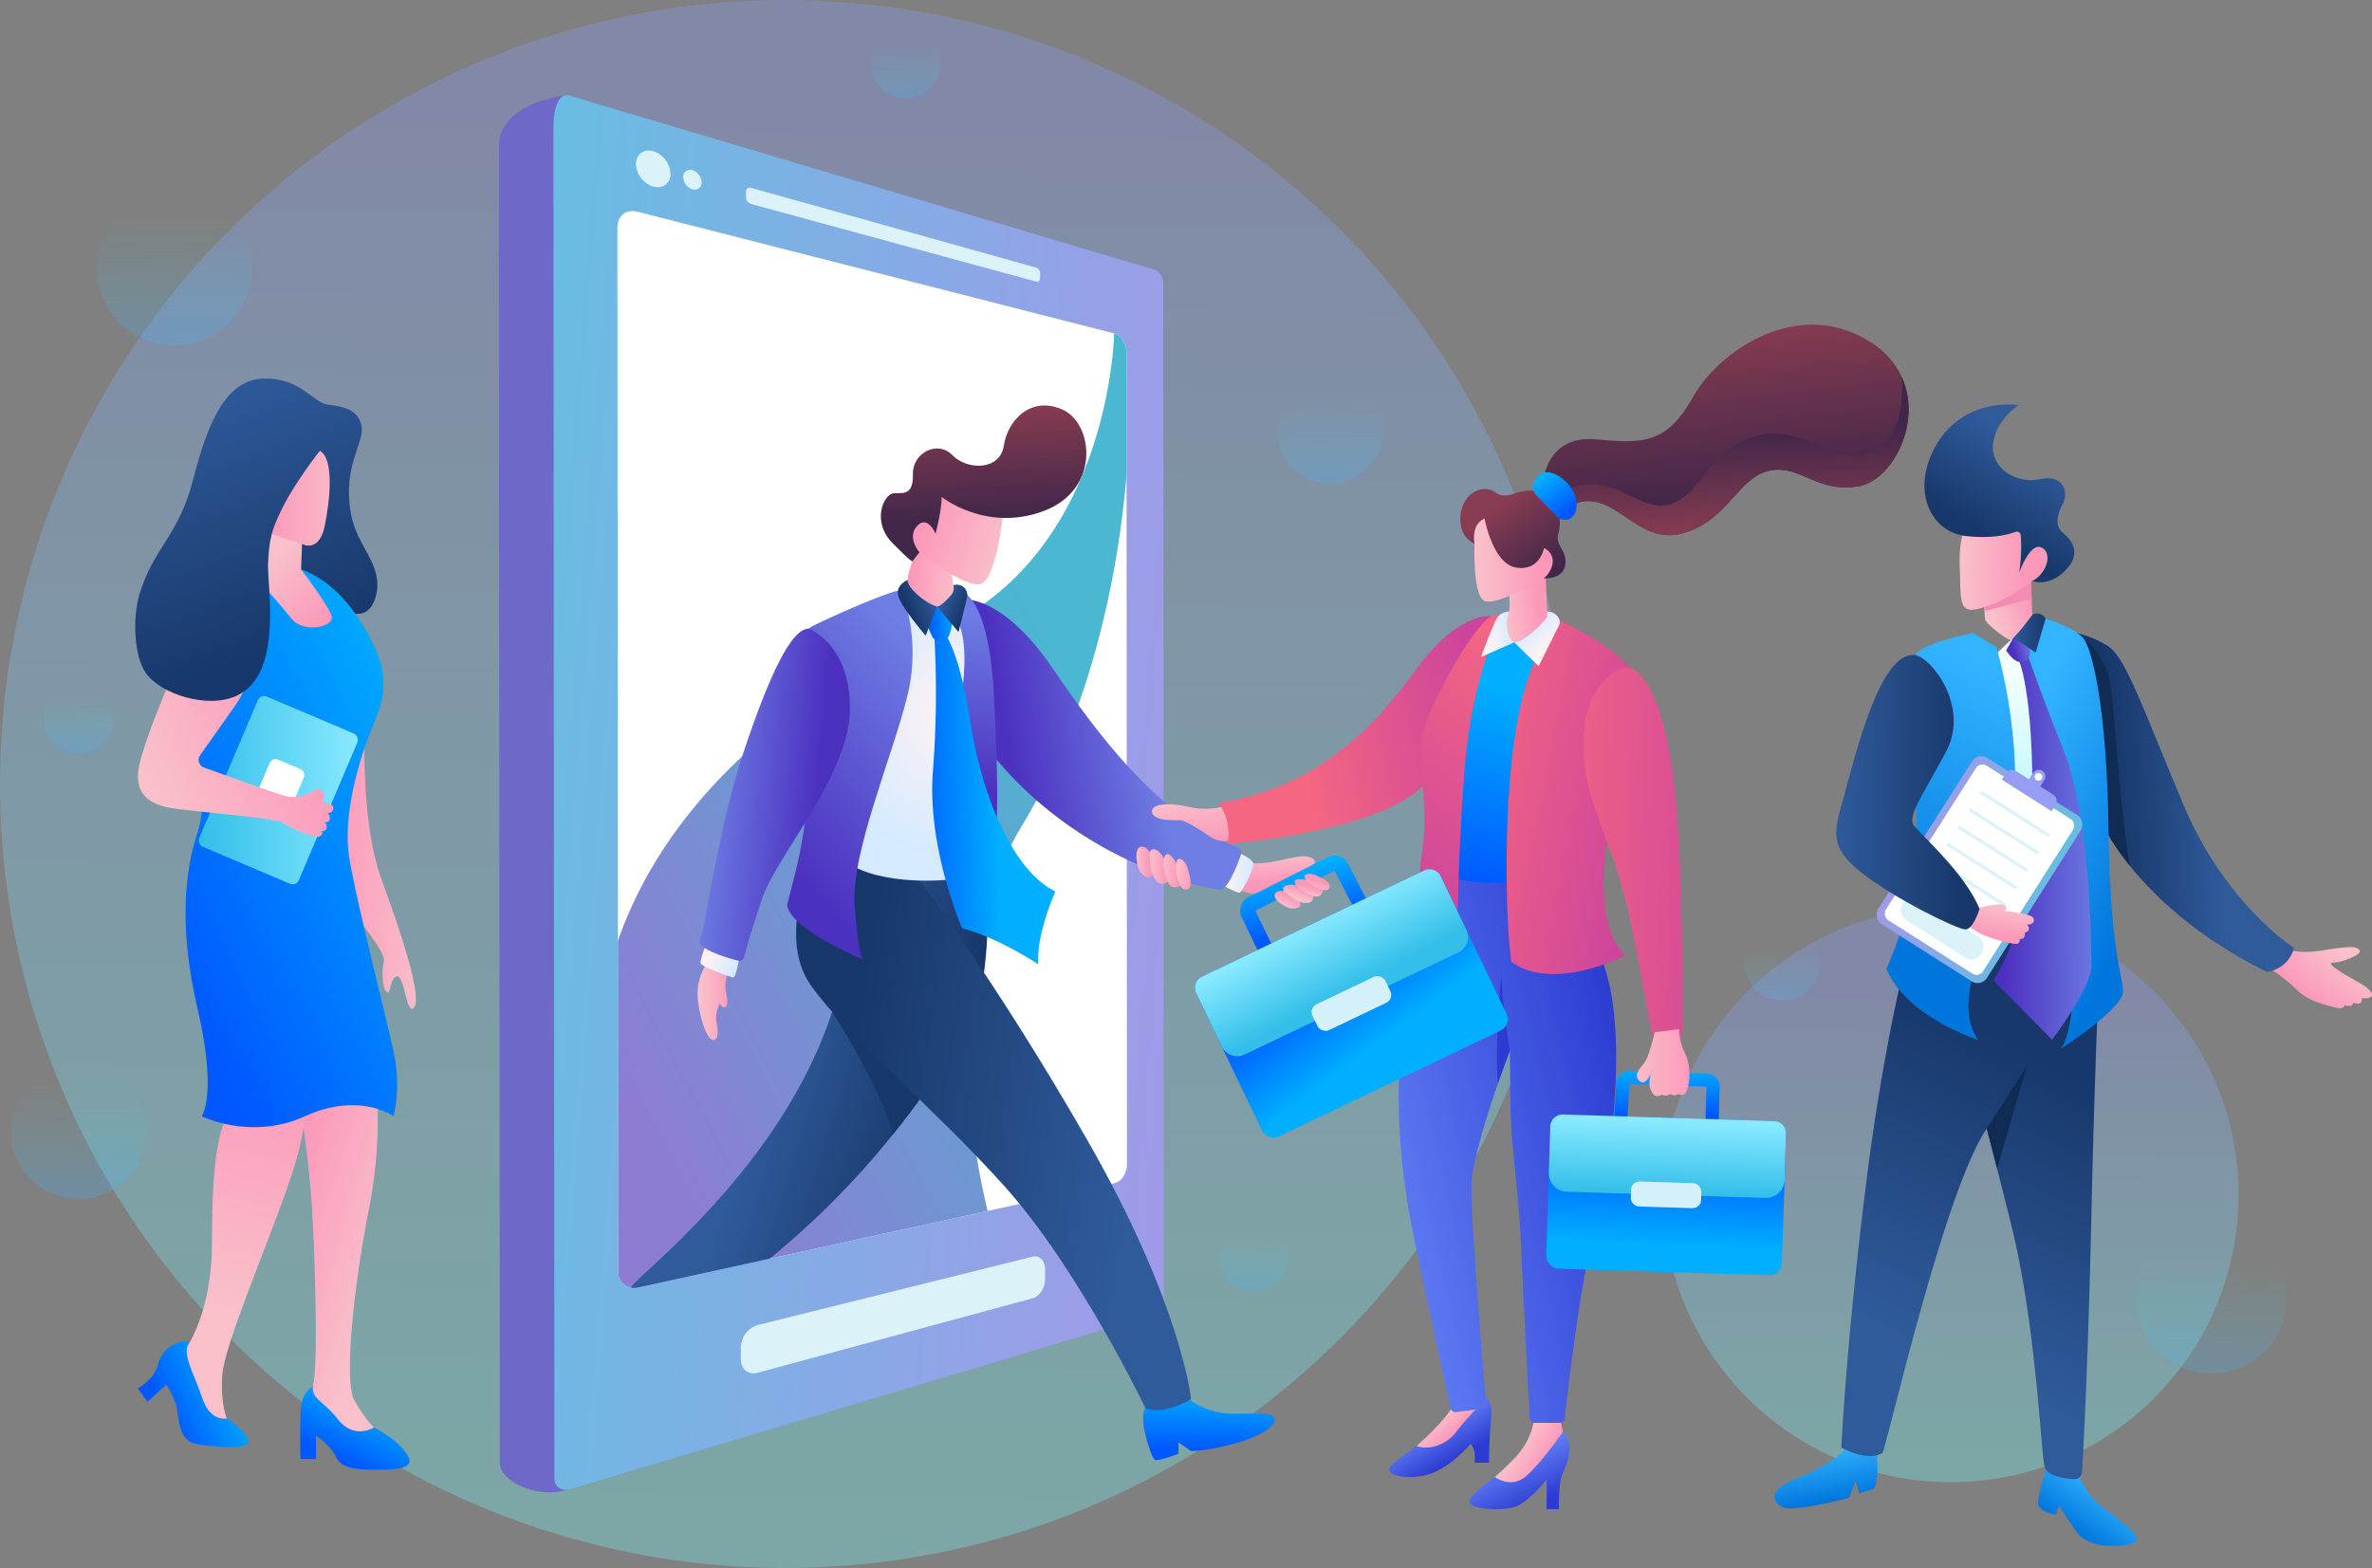<svg xmlns="http://www.w3.org/2000/svg" xmlns:xlink="http://www.w3.org/1999/xlink" width="853" height="564" viewBox="0 0 853 564">
  <rect x="0" y="0" width="853" height="564" fill="#808080" stroke="none"/>
  <defs>
    <linearGradient id="linear-gradient" x1="0.492" y1="0.958" x2="0.508" y2="0.061" gradientUnits="objectBoundingBox">
      <stop offset="0" stop-color="#78ffff"/>
      <stop offset="0.201" stop-color="#7af1ff"/>
      <stop offset="0.577" stop-color="#80ceff"/>
      <stop offset="1" stop-color="#889fff"/>
    </linearGradient>
    <linearGradient id="linear-gradient-2" x1="0.496" y1="0.945" x2="0.503" y2="0.144" xlink:href="#linear-gradient"/>
    <linearGradient id="linear-gradient-3" x1="-0.371" y1="0.406" x2="1.172" y2="0.684" gradientUnits="objectBoundingBox">
      <stop offset="0" stop-color="#5ac6e2"/>
      <stop offset="1" stop-color="#a795e8"/>
    </linearGradient>
    <linearGradient id="linear-gradient-4" x1="0.844" y1="0.296" x2="0.184" y2="0.951" gradientUnits="objectBoundingBox">
      <stop offset="0" stop-color="#4ab8d1"/>
      <stop offset="1" stop-color="#8c7dd3"/>
    </linearGradient>
    <linearGradient id="linear-gradient-5" x1="0.714" y1="0.252" x2="0.332" y2="0.739" gradientUnits="objectBoundingBox">
      <stop offset="0" stop-color="#33b4ff"/>
      <stop offset="1" stop-color="#0076dd"/>
    </linearGradient>
    <linearGradient id="linear-gradient-6" x1="0.367" y1="0.066" x2="0.614" y2="0.85" xlink:href="#linear-gradient-5"/>
    <linearGradient id="linear-gradient-7" x1="0.492" y1="0.804" x2="0.628" y2="0.221" gradientUnits="objectBoundingBox">
      <stop offset="0" stop-color="#2f5b9b"/>
      <stop offset="1" stop-color="#18386b"/>
    </linearGradient>
    <linearGradient id="linear-gradient-8" x1="0.804" y1="0.253" x2="0.275" y2="0.668" gradientUnits="objectBoundingBox">
      <stop offset="0" stop-color="#f9c0ca"/>
      <stop offset="1" stop-color="#fc99ba"/>
    </linearGradient>
    <linearGradient id="linear-gradient-9" x1="0.408" y1="0.118" x2="0.448" y2="0.463" gradientUnits="objectBoundingBox">
      <stop offset="0" stop-color="#f3feff"/>
      <stop offset="1" stop-color="#c5faff"/>
    </linearGradient>
    <linearGradient id="linear-gradient-10" x1="0.66" y1="0.483" x2="0.171" y2="0.52" xlink:href="#linear-gradient-7"/>
    <linearGradient id="linear-gradient-11" x1="0.594" y1="0.058" x2="0.462" y2="0.827" xlink:href="#linear-gradient-5"/>
    <linearGradient id="linear-gradient-12" x1="0.34" y1="0.091" x2="0.677" y2="0.879" xlink:href="#linear-gradient-5"/>
    <linearGradient id="linear-gradient-13" x1="1.089" y1="0.491" x2="0.091" y2="0.505" gradientUnits="objectBoundingBox">
      <stop offset="0" stop-color="#6e7ee4"/>
      <stop offset="1" stop-color="#4c30c0"/>
    </linearGradient>
    <linearGradient id="linear-gradient-14" x1="1.002" y1="0.377" x2="0.284" y2="0.548" xlink:href="#linear-gradient-13"/>
    <linearGradient id="linear-gradient-15" x1="0" y1="0.5" x2="1" y2="0.5" xlink:href="#linear-gradient-7"/>
    <linearGradient id="linear-gradient-17" x1="0.239" y1="0.699" x2="0.937" y2="0.38" xlink:href="#linear-gradient-8"/>
    <linearGradient id="linear-gradient-18" x1="1.325" y1="0.266" x2="-0.224" y2="0.705" xlink:href="#linear-gradient-3"/>
    <linearGradient id="linear-gradient-19" x1="2.475" y1="4.422" x2="2.554" y2="5.101" gradientUnits="objectBoundingBox">
      <stop offset="0" stop-color="#989df4"/>
      <stop offset="1" stop-color="#7d7ddb"/>
    </linearGradient>
    <linearGradient id="linear-gradient-20" x1="0.597" y1="0.045" x2="0.432" y2="0.773" xlink:href="#linear-gradient-8"/>
    <linearGradient id="linear-gradient-21" x1="0.016" y1="0.479" x2="0.873" y2="0.505" xlink:href="#linear-gradient-7"/>
    <linearGradient id="linear-gradient-22" x1="0.045" y1="0.493" x2="0.644" y2="0.504" xlink:href="#linear-gradient-8"/>
    <linearGradient id="linear-gradient-23" x1="0.69" y1="0.238" x2="0.45" y2="0.712" xlink:href="#linear-gradient-7"/>
    <linearGradient id="linear-gradient-24" x1="0.88" y1="0.394" x2="0.233" y2="0.705" gradientUnits="objectBoundingBox">
      <stop offset="0" stop-color="#00afff"/>
      <stop offset="1" stop-color="#0057ff"/>
    </linearGradient>
    <linearGradient id="linear-gradient-25" x1="0.706" y1="0.233" x2="0.291" y2="0.855" xlink:href="#linear-gradient-24"/>
    <linearGradient id="linear-gradient-26" x1="0.749" y1="0.674" x2="0.23" y2="-0.03" xlink:href="#linear-gradient-8"/>
    <linearGradient id="linear-gradient-27" x1="0.475" y1="0.661" x2="0.554" y2="-0.129" xlink:href="#linear-gradient-8"/>
    <linearGradient id="linear-gradient-28" x1="1.138" y1="0.596" x2="-0.144" y2="0.349" xlink:href="#linear-gradient-8"/>
    <linearGradient id="linear-gradient-29" x1="0.923" y1="0.04" x2="0.23" y2="0.98" xlink:href="#linear-gradient-24"/>
    <linearGradient id="linear-gradient-30" x1="1.039" y1="0.111" x2="-0.025" y2="0.879" gradientUnits="objectBoundingBox">
      <stop offset="0" stop-color="#88e9ff"/>
      <stop offset="1" stop-color="#34bfea"/>
    </linearGradient>
    <linearGradient id="linear-gradient-31" x1="0.241" y1="0.233" x2="0.728" y2="0.994" xlink:href="#linear-gradient-8"/>
    <linearGradient id="linear-gradient-32" x1="0.102" y1="0.804" x2="0.838" y2="0.402" xlink:href="#linear-gradient-8"/>
    <linearGradient id="linear-gradient-33" x1="1.12" y1="0.485" x2="-0.018" y2="0.529" xlink:href="#linear-gradient-8"/>
    <linearGradient id="linear-gradient-34" x1="0.333" y1="0.001" x2="0.562" y2="0.818" xlink:href="#linear-gradient-7"/>
    <linearGradient id="linear-gradient-35" x1="0.381" y1="0.472" x2="0.823" y2="0.632" xlink:href="#linear-gradient-7"/>
    <linearGradient id="linear-gradient-36" x1="0.532" y1="-0.102" x2="0.462" y2="0.829" xlink:href="#linear-gradient-24"/>
    <linearGradient id="linear-gradient-37" x1="0.846" y1="0.576" x2="0.103" y2="0.407" xlink:href="#linear-gradient-7"/>
    <linearGradient id="linear-gradient-38" x1="0.452" y1="-0.017" x2="0.517" y2="0.71" xlink:href="#linear-gradient-8"/>
    <linearGradient id="linear-gradient-39" y1="0.5" x2="1" y2="0.5" gradientUnits="objectBoundingBox">
      <stop offset="0" stop-color="#fff3f2"/>
      <stop offset="1" stop-color="#d5eaff"/>
    </linearGradient>
    <linearGradient id="linear-gradient-40" x1="0.678" y1="0.461" x2="0.15" y2="0.556" xlink:href="#linear-gradient-13"/>
    <radialGradient id="radial-gradient" cx="0.644" cy="0.428" r="0.467" gradientTransform="translate(-0.555) scale(2.109 1)" xlink:href="#linear-gradient-39"/>
    <linearGradient id="linear-gradient-41" x1="0.522" y1="0.07" x2="0.502" y2="0.686" xlink:href="#linear-gradient-13"/>
    <linearGradient id="linear-gradient-42" x1="0.623" y1="0.013" x2="0.295" y2="0.875" xlink:href="#linear-gradient-13"/>
    <linearGradient id="linear-gradient-43" x1="0.545" y1="0.492" x2="-0.157" y2="0.561" xlink:href="#linear-gradient-24"/>
    <linearGradient id="linear-gradient-44" x1="1.212" y1="0.424" x2="0.038" y2="0.545" xlink:href="#linear-gradient-24"/>
    <linearGradient id="linear-gradient-45" x1="0.277" y1="0.136" x2="0.867" y2="0.577" xlink:href="#linear-gradient-7"/>
    <linearGradient id="linear-gradient-46" x1="0.89" y1="0.242" x2="0.322" y2="0.586" xlink:href="#linear-gradient-7"/>
    <linearGradient id="linear-gradient-47" x1="1.08" y1="0.59" x2="0.114" y2="0.445" xlink:href="#linear-gradient-8"/>
    <linearGradient id="linear-gradient-48" x1="0.155" y1="0.496" x2="1.129" y2="0.513" xlink:href="#linear-gradient-8"/>
    <linearGradient id="linear-gradient-49" x1="0.126" y1="0.34" x2="0.926" y2="0.713" xlink:href="#linear-gradient-39"/>
    <linearGradient id="linear-gradient-50" x1="0.069" y1="0.419" x2="0.774" y2="0.561" xlink:href="#linear-gradient-13"/>
    <linearGradient id="linear-gradient-51" x1="1.019" y1="0.666" x2="0.168" y2="0.385" xlink:href="#linear-gradient-8"/>
    <linearGradient id="linear-gradient-52" x1="0.461" y1="-0.023" x2="0.516" y2="0.729" gradientUnits="objectBoundingBox">
      <stop offset="0" stop-color="#873c51"/>
      <stop offset="1" stop-color="#402649"/>
    </linearGradient>
    <linearGradient id="linear-gradient-53" x1="0.408" y1="0.398" x2="0.713" y2="0.765" gradientUnits="objectBoundingBox">
      <stop offset="0" stop-color="#6281f7"/>
      <stop offset="1" stop-color="#2c3bd1"/>
    </linearGradient>
    <linearGradient id="linear-gradient-54" x1="0.38" y1="0.32" x2="0.723" y2="0.851" xlink:href="#linear-gradient-53"/>
    <linearGradient id="linear-gradient-55" x1="0.357" y1="0.39" x2="0.716" y2="0.637" xlink:href="#linear-gradient-8"/>
    <linearGradient id="linear-gradient-56" x1="0.304" y1="0.335" x2="0.62" y2="0.571" xlink:href="#linear-gradient-8"/>
    <linearGradient id="linear-gradient-57" x1="-0.013" y1="0.787" x2="0.953" y2="0.196" xlink:href="#linear-gradient-53"/>
    <linearGradient id="linear-gradient-58" x1="0.37" y1="-0.095" x2="0.782" y2="1.041" xlink:href="#linear-gradient-8"/>
    <linearGradient id="linear-gradient-59" x1="0.289" y1="0.538" x2="0.97" y2="0.426" gradientUnits="objectBoundingBox">
      <stop offset="0" stop-color="#f46682"/>
      <stop offset="1" stop-color="#cc449c"/>
    </linearGradient>
    <linearGradient id="linear-gradient-60" x1="0.54" y1="0.184" x2="0.444" y2="1.004" xlink:href="#linear-gradient-24"/>
    <linearGradient id="linear-gradient-61" x1="-0.195" y1="0.153" x2="0.941" y2="0.8" xlink:href="#linear-gradient-59"/>
    <linearGradient id="linear-gradient-62" x1="0.592" y1="-0.001" x2="0.411" y2="0.936" xlink:href="#linear-gradient-59"/>
    <linearGradient id="linear-gradient-63" x1="0.169" y1="0.533" x2="0.934" y2="0.421" xlink:href="#linear-gradient-39"/>
    <linearGradient id="linear-gradient-64" x1="0.729" y1="0.663" x2="0.382" y2="0.196" xlink:href="#linear-gradient-39"/>
    <linearGradient id="linear-gradient-65" x1="-0.039" y1="0.632" x2="0.779" y2="0.462" xlink:href="#linear-gradient-8"/>
    <linearGradient id="linear-gradient-66" x1="-0.498" y1="0.328" x2="1.686" y2="0.663" xlink:href="#linear-gradient-59"/>
    <linearGradient id="linear-gradient-67" x1="0.5" y1="-0.054" x2="0.529" y2="0.857" xlink:href="#linear-gradient-24"/>
    <linearGradient id="linear-gradient-68" x1="0.489" y1="0.831" x2="0.51" y2="0.197" xlink:href="#linear-gradient-24"/>
    <linearGradient id="linear-gradient-69" x1="0.501" y1="0.051" x2="0.499" y2="0.972" xlink:href="#linear-gradient-30"/>
    <linearGradient id="linear-gradient-70" x1="0" y1="0.5" x2="1" y2="0.5" xlink:href="#linear-gradient-8"/>
    <linearGradient id="linear-gradient-71" x1="0.114" y1="0.5" x2="0.783" y2="0.5" xlink:href="#linear-gradient-8"/>
    <linearGradient id="linear-gradient-72" x1="0.347" y1="0.205" x2="0.941" y2="0.845" xlink:href="#linear-gradient-52"/>
    <linearGradient id="linear-gradient-73" x1="0.428" y1="0.131" x2="0.557" y2="0.856" xlink:href="#linear-gradient-52"/>
    <linearGradient id="linear-gradient-74" x1="0.552" y1="0.991" x2="0.49" y2="0.337" xlink:href="#linear-gradient-52"/>
    <linearGradient id="linear-gradient-75" x1="0.28" y1="0.12" x2="0.764" y2="0.839" xlink:href="#linear-gradient-24"/>
    <linearGradient id="linear-gradient-76" x1="0.019" y1="0.506" x2="0.782" y2="0.497" xlink:href="#linear-gradient-8"/>
    <linearGradient id="linear-gradient-77" x1="-0.006" y1="0.474" x2="0.846" y2="0.525" xlink:href="#linear-gradient-8"/>
    <linearGradient id="linear-gradient-78" x1="-0.03" y1="0.455" x2="0.822" y2="0.54" xlink:href="#linear-gradient-8"/>
    <linearGradient id="linear-gradient-79" x1="-0.007" y1="0.338" x2="1.019" y2="0.71" xlink:href="#linear-gradient-8"/>
    <linearGradient id="linear-gradient-80" x1="0.37" y1="0.164" x2="0.576" y2="0.737" xlink:href="#linear-gradient-24"/>
    <linearGradient id="linear-gradient-81" x1="0.578" y1="0.756" x2="0.426" y2="0.257" xlink:href="#linear-gradient-24"/>
    <linearGradient id="linear-gradient-82" x1="0.428" y1="-0.006" x2="0.547" y2="0.832" xlink:href="#linear-gradient-30"/>
    <linearGradient id="linear-gradient-83" x1="-0.185" y1="0.542" x2="0.136" y2="0.116" xlink:href="#linear-gradient-8"/>
    <linearGradient id="linear-gradient-84" x1="0.034" y1="0.477" x2="0.262" y2="0.103" xlink:href="#linear-gradient-8"/>
    <linearGradient id="linear-gradient-85" x1="0.044" y1="0.551" x2="0.209" y2="0.211" xlink:href="#linear-gradient-8"/>
    <linearGradient id="linear-gradient-86" x1="0.055" y1="0.59" x2="0.268" y2="0.225" xlink:href="#linear-gradient-8"/>
    <linearGradient id="linear-gradient-87" x1="0.502" y1="0.171" x2="0.491" y2="1.804" gradientUnits="objectBoundingBox">
      <stop offset="0" stop-color="#49e3f2" stop-opacity="0"/>
      <stop offset="0.093" stop-color="#49dcf2" stop-opacity="0.055"/>
      <stop offset="0.266" stop-color="#49caf3" stop-opacity="0.196"/>
      <stop offset="0.501" stop-color="#4badf5" stop-opacity="0.427"/>
      <stop offset="0.786" stop-color="#4c86f7" stop-opacity="0.745"/>
      <stop offset="1" stop-color="#4e67f9"/>
    </linearGradient>
    <linearGradient id="linear-gradient-88" x1="0.502" y1="0.235" x2="0.49" y2="1.868" xlink:href="#linear-gradient-87"/>
    <linearGradient id="linear-gradient-89" x1="0.502" y1="0.276" x2="0.49" y2="1.91" xlink:href="#linear-gradient-87"/>
    <linearGradient id="linear-gradient-90" x1="0.502" y1="0.148" x2="0.491" y2="1.782" xlink:href="#linear-gradient-87"/>
    <linearGradient id="linear-gradient-91" x1="0.502" y1="0.208" x2="0.49" y2="1.842" xlink:href="#linear-gradient-87"/>
    <linearGradient id="linear-gradient-92" x1="0.502" y1="0.153" x2="0.491" y2="1.786" xlink:href="#linear-gradient-87"/>
    <linearGradient id="linear-gradient-93" x1="0.502" y1="0.208" x2="0.49" y2="1.842" xlink:href="#linear-gradient-87"/>
    <linearGradient id="linear-gradient-94" x1="0.502" y1="0.197" x2="0.491" y2="1.83" xlink:href="#linear-gradient-87"/>
  </defs>
  <g id="Vector_Smart_Object3" data-name="Vector Smart Object3" transform="translate(-131.928 -109.666)">
    <g id="Layer_3" data-name="Layer 3">
      <ellipse id="Ellipse_1" data-name="Ellipse 1" cx="282.308" cy="282" rx="282.308" ry="282" transform="translate(131.928 109.666)" opacity="0.3" fill="url(#linear-gradient)"/>
      <ellipse id="Ellipse_2" data-name="Ellipse 2" cx="103.474" cy="103.362" rx="103.474" ry="103.362" transform="translate(729.985 436.079)" opacity="0.3" fill="url(#linear-gradient-2)"/>
      <g id="Group_1" data-name="Group 1">
        <path id="Path_1" data-name="Path 1" d="M311.313,162.274l.345,473.3c-.345,7.032,13.727,13.336,24.146,9.936L525.748,247.818,336.812,146.111l-1.321-2.208S311.3,146.44,311.313,162.274Z" fill="#6e69c9"/>
        <path id="Path_2" data-name="Path 2" d="M547.337,582.386l-210.418,62.9c-3.092.924-5.617-.809-5.619-3.877l-.355-485.551c0-8.86,2.522-12.75,5.616-11.829l210.575,62.664c1.727.514,3.121,2.772,3.122,5.047l.2,365.6C550.454,579.611,549.063,581.87,547.337,582.386Z" fill="url(#linear-gradient-3)"/>
        <path id="Path_3" data-name="Path 3" d="M537.191,528.53c0,3.17-1.981,6.171-4.444,6.713l-9.254,2.027-36.383,7.967-21.185,4.637-16.457,3.6L377.4,569.26l-15.931,3.487a5.709,5.709,0,0,1-7.244-5.791L354.139,448.1l-.179-256.749c0-4.076,3.254-6.549,7.239-5.531l171.379,43.761c2.465.629,4.451,3.7,4.452,6.874l.025,44.065Z" fill="#fff"/>
        <path id="Path_4" data-name="Path 4" d="M503.206,576.678,404.4,603.442c-3.34.9-6.071-1.279-6.073-4.884l0-4.247a8.6,8.6,0,0,1,6.065-8.037L503.2,561.7c2.52-.627,4.551,1.381,4.552,4.48l0,3.65C507.754,572.934,505.726,576,503.206,576.678Z" fill="#dcf2f9"/>
        <path id="Path_5" data-name="Path 5" d="M504.624,210.983,401.97,183.021a2.594,2.594,0,0,1-1.78-2.392v-2a1.348,1.348,0,0,1,1.777-1.41l102.654,28.73a2.133,2.133,0,0,1,1.334,2.021V209.7C505.956,210.608,505.36,211.184,504.624,210.983Z" fill="#dcf2f9"/>
        <path id="Path_6" data-name="Path 6" d="M384.233,175.223a2.473,2.473,0,0,1-3.281,2.537,4.761,4.761,0,0,1-3.313-4.357,2.474,2.474,0,0,1,3.308-2.529A4.767,4.767,0,0,1,384.233,175.223Z" fill="#dcf2f9"/>
        <path id="Path_7" data-name="Path 7" d="M373.039,172.132c0,3.492-2.742,5.586-6.156,4.67a8.885,8.885,0,0,1-6.26-8.1c0-3.546,2.808-5.621,6.251-4.644A8.9,8.9,0,0,1,373.039,172.132Z" fill="#dcf2f9"/>
        <path id="Path_8" data-name="Path 8" d="M499.351,406.808c-29.633,49.315-18.256,113.869-12.242,138.429l-21.185,4.637-16.457,3.6L377.4,569.26l-15.931,3.487a5.709,5.709,0,0,1-7.244-5.791L354.139,448.1c17.453-50.14,62.3-88.583,114.609-111.542,62.632-27.489,63.831-106.977,63.831-106.977,2.465.629,4.451,3.7,4.452,6.874l.025,44.065C534.455,311.257,526.1,362.292,499.351,406.808Z" fill="url(#linear-gradient-4)"/>
      </g>
    </g>
    <g id="Layer_2" data-name="Layer 2">
      <g id="Group_11" data-name="Group 11">
        <path id="Path_9" data-name="Path 9" d="M878.776,639.22s3.578,8.5,8.884,12.326,12.956,9.737,12.833,11.956-16.411,4.684-21.717-2.712-6.417-9.737-6.417-9.737l-1.111,3.451s-6.293-.986-6.416-4.068,2.961-12.079,3.332-14.3C872.483,638.481,878.776,639.22,878.776,639.22Z" fill="url(#linear-gradient-5)"/>
        <path id="Path_10" data-name="Path 10" d="M806.838,631.948s1.049,9.8-1.049,13.25l-5.306,1.6-1.3-4.5s-2.1,5.855-2.468,6.1-17.543,4.581-22.581,3.759c-3.779-.616-7.645-5.963,2.06-9.9,16.943-6.867,19.411-11.427,20.151-12.66C800.175,630.346,806.838,631.948,806.838,631.948Z" fill="url(#linear-gradient-6)"/>
        <path id="Path_11" data-name="Path 11" d="M887.659,443.611s-2.034,32.168-3.608,101.687c-1.3,57.386-2.913,85.794-3.436,93.962a2.641,2.641,0,0,1-2.807,2.465c-3.533-.233-9.48-1.085-10.508-4.17-1.481-4.437-2.963-50.474-12.123-87.36-2.01-8.091-3.686-14.752-5.079-20.222-1.576-6.2-2.788-10.871-3.708-14.357C831.863,536.792,812.884,619.436,809,632.2c-5.368,3.512-14.9-1.844-14.9-1.844s1.665-36.89,8.884-94.853,17.77-94.571,17.77-94.571l15.085,4.53c5.856-3.257,18.99-1,23.989.028l11.717-5.667Z" fill="url(#linear-gradient-7)"/>
        <path id="Path_12" data-name="Path 12" d="M954.293,451s3.424,2.034,13.234.462,12.031-1.438,12.956.067-6.386,4.37-9.347,4.37,1.388,2.866,8.792,7.026,5.46,6.286,1.388,5.731c0,0,.463,3.051-3.147,1.664,0,0,0,1.988-3.146.878,0,0,.231,1.883-3.7.761s-9.316-2.163-13.45-6.292a65.013,65.013,0,0,0-9.563-7.58Z" fill="url(#linear-gradient-8)"/>
        <path id="Path_13" data-name="Path 13" d="M846.57,347.751l9.372-8.679,13.324,5.314s20.274,65.154,18.394,99.224c0,0-23.331,10.686-51.824,1.848l3.886-85.788Z" fill="url(#linear-gradient-9)"/>
        <path id="Path_14" data-name="Path 14" d="M956.885,450.634a11.53,11.53,0,0,1-9.81,8.6c-25.111-12.465-40.452-27.239-49.236-38.162-7.437-9.245-10.179-15.733-10.179-15.733l-2.077-10.9L879.054,337.4a38.5,38.5,0,0,1,11.013,4.707c6.292,4.252,12.03,21.169,27.023,56.946S956.885,450.634,956.885,450.634Z" fill="url(#linear-gradient-10)"/>
        <path id="Path_15" data-name="Path 15" d="M897.839,421.07c-7.437-9.245-10.179-15.733-10.179-15.733l-2.077-10.9L879.054,337.4s9.9,6.555,11.753,18.2C892.453,365.955,894.535,404.35,897.839,421.07Z" fill="#102c54"/>
        <path id="Path_16" data-name="Path 16" d="M849.9,342.475s12.463,41.23,3.455,76.729-19,50.563-10.118,64.478c0,0-25.913-8.178-32.946-25.6,0,0,11.846-23.343,10.735-56.253s-3.7-53.494.37-57.439,20.113-7.042,20.113-7.042Z" fill="url(#linear-gradient-11)"/>
        <path id="Path_17" data-name="Path 17" d="M867.547,332.183s10.118,3.116,13.45,6.889,8.607,25.867,9.162,68.3,4.72,52.138,5.275,58.517-22.581,21.077-22.581,21.077,3.972-2.647,5.022-24.7c1.134-23.808-1.32-60.359-6.873-82.629S860.877,347,860.877,347l.868-7.925Z" fill="url(#linear-gradient-12)"/>
        <path id="Path_18" data-name="Path 18" d="M857.655,346.481s5.759,10.97,5.111,54.789-14.039,61.013-14.039,61.013l21.165,21.4s13.049-17.516,14.159-25.559c0,0,.278-52.6-9.717-77.746s-13.2-35.129-13.2-35.129Z" fill="url(#linear-gradient-13)"/>
        <path id="Path_19" data-name="Path 19" d="M853.357,343.646s2.468,3.821,4.566,4.068,4.807-.616,3.822-5.423c-1.725-2.958-5.8-3.218-5.8-3.218Z" fill="url(#linear-gradient-14)"/>
        <path id="Path_20" data-name="Path 20" d="M855.942,339.072l8.026,5.314,3.578-12.2a3.408,3.408,0,0,0-4.781-1.356l-6.2,3.328Z" fill="url(#linear-gradient-15)"/>
        <path id="Path_21" data-name="Path 21" d="M855.942,339.072l-1.922,8.642-12.509-10.37s.8-4.175,4.226-5.038A49.516,49.516,0,0,1,855.942,339.072Z" fill="url(#linear-gradient-15)"/>
        <path id="Path_22" data-name="Path 22" d="M862.766,330.826s-6.685,9.152-8.018,8.969-8.918-5.824-9.011-7.489c-.032-.589-.1-1.678-.173-2.841-.136-2.114-.289-4.463-.289-4.463l16.936-8.412.328,8.447Z" fill="url(#linear-gradient-17)"/>
        <path id="Path_23" data-name="Path 23" d="M862.539,325.036l-16.975,4.428c-.136-2.114-.289-4.463-.289-4.463l16.936-8.412Z" fill="#f28cb3"/>
        <g id="Group_10" data-name="Group 10">
          <rect id="Rectangle_1" data-name="Rectangle 1" width="46.326" height="70.784" rx="3.911" transform="matrix(0.844, 0.536, -0.537, 0.844, 843.225, 380.187)" fill="url(#linear-gradient-18)"/>
          <rect id="Rectangle_2" data-name="Rectangle 2" width="41.399" height="65.859" rx="2.735" transform="matrix(0.844, 0.536, -0.537, 0.844, 843.984, 383.585)" fill="#fff"/>
          <rect id="Rectangle_3" data-name="Rectangle 3" width="33.639" height="8.85" rx="4.095" transform="matrix(0.844, 0.536, -0.537, 0.844, 818.519, 430.865)" fill="#dcf2f9"/>
          <g id="Group_2" data-name="Group 2">
            <path id="Path_24" data-name="Path 24" d="M870.276,395.485l-4.624-2.934,1.467-2.307a2.393,2.393,0,0,0-.738-3.3h0a2.4,2.4,0,0,0-3.308.737l-1.467,2.306-4.624-2.934a2.731,2.731,0,0,0-3.766.84L851.8,390.11l8.951,5.679,8.951,5.679,1.412-2.221A2.724,2.724,0,0,0,870.276,395.485Z" fill="url(#linear-gradient-19)"/>
            <ellipse id="Ellipse_3" data-name="Ellipse 3" cx="1.38" cy="1.379" rx="1.38" ry="1.379" transform="translate(863.624 387.725)" fill="#fff"/>
          </g>
          <g id="Group_9" data-name="Group 9">
            <g id="Group_3" data-name="Group 3">
              <rect id="Rectangle_4" data-name="Rectangle 4" width="1.173" height="29.434" transform="matrix(0.537, -0.844, 0.844, 0.536, 843.782, 395.051)" fill="#dcf2f9"/>
            </g>
            <g id="Group_4" data-name="Group 4">
              <rect id="Rectangle_5" data-name="Rectangle 5" width="1.173" height="29.434" transform="matrix(0.537, -0.844, 0.844, 0.536, 839.809, 401.3)" fill="#dcf2f9"/>
            </g>
            <g id="Group_5" data-name="Group 5">
              <rect id="Rectangle_6" data-name="Rectangle 6" width="1.173" height="29.434" transform="matrix(0.537, -0.844, 0.844, 0.536, 835.836, 407.548)" fill="#dcf2f9"/>
            </g>
            <g id="Group_6" data-name="Group 6">
              <rect id="Rectangle_7" data-name="Rectangle 7" width="1.173" height="29.434" transform="matrix(0.537, -0.844, 0.844, 0.536, 831.863, 413.797)" fill="#dcf2f9"/>
            </g>
            <g id="Group_7" data-name="Group 7">
              <rect id="Rectangle_8" data-name="Rectangle 8" width="1.173" height="29.434" transform="matrix(0.537, -0.844, 0.844, 0.536, 827.891, 420.045)" fill="#dcf2f9"/>
            </g>
            <g id="Group_8" data-name="Group 8">
              <rect id="Rectangle_9" data-name="Rectangle 9" width="1.173" height="29.434" transform="matrix(0.537, -0.844, 0.844, 0.536, 823.918, 426.293)" fill="#dcf2f9"/>
            </g>
          </g>
        </g>
        <path id="Path_25" data-name="Path 25" d="M842.591,436.49s6.663-1.849,9.254-1.479,1.111,2.311,1.111,2.311,9.162.924,10.087,2.4-.538,2.866-2.166,2.4c0,0,1.919,2.4-.857,3.02,0,0,.552,2.505-1.789,2.219,0,0,.493,2.1-1.913,1.787s-11.969-2.28-16.6-6.656C842.067,437.322,842.591,436.49,842.591,436.49Z" fill="url(#linear-gradient-20)"/>
        <path id="Path_26" data-name="Path 26" d="M820.287,345.248c5.926.437,20.175,18.489,11.476,34.759s-14.181,23.481-11.44,26.809S838.8,424.2,843.794,436.583c0,0-2.221,7.4-5.09,7.4s-25.635-11.093-37.481-20.522-9.81-14.408-5.923-28.374S807.922,344.337,820.287,345.248Z" fill="url(#linear-gradient-21)"/>
        <path id="Path_27" data-name="Path 27" d="M839.29,298.163s-3.085,3.451-2.591,15.9-.864,17.5,9.625,13.682a54.449,54.449,0,0,0,16.411-9.121l6.787-2.712,3.332-6.779-10.242-12.326Z" fill="url(#linear-gradient-22)"/>
        <path id="Path_28" data-name="Path 28" d="M858.046,315.666s3.948-11.217,8.144-9,1.357,9.737-3.455,11.956c0,0,5.676,2.465,11.846-3.7s2.344-10.97-.74-13.558-2.221-6.533-.123-10.354.617-10.847-8.021-9S847.8,278.2,848.668,269.444s9.131-14.052,9.131-14.052-19.148-3.156-29.368,13.99c-9.563,16.044-2.591,31.616,10.488,33.095,9.256,1.047,15.176-.5,17.845-1.492a1.368,1.368,0,0,1,1.84,1.182A59.153,59.153,0,0,1,858.046,315.666Z" fill="url(#linear-gradient-23)"/>
        <path id="Path_29" data-name="Path 29" d="M860.877,492.986,850.1,529.974c-1.576-6.2-2.788-10.871-3.708-14.357Z" fill="#102c54"/>
      </g>
      <g id="Group_12" data-name="Group 12">
        <path id="Path_30" data-name="Path 30" d="M211.489,617.839l2.036,2.034s7.589,5.115,7.712,8.32-13.573,1.849-18.756.863-6.046-6.04-6.663-11.217-4.072-10.107-4.072-10.107l-6.786,6.163-3.455-4.807s6.046-3.328,7.28-8.752,7.65-9.367,11.414-7.827c4.257,4.869,5,13.374,5,13.374Z" fill="url(#linear-gradient-24)"/>
        <path id="Path_31" data-name="Path 31" d="M245.545,607.978s-5.306.863-5.553,10.107,0,16.393,0,16.393h5.553v-8.5s5.553,3.944,7.157,7.642,6.046,4.684,13.326,4.684,16.288.123,12.093-5.793-11.722-9.368-11.722-9.368l-8.638-4.314Z" fill="url(#linear-gradient-25)"/>
        <path id="Path_32" data-name="Path 32" d="M267.51,504.779s1.634,17.195-3.086,40.768-9.162,60.736-5,67.946,6.972,9.645,6.972,9.645-7.033,4.56-12.956-2.958-10.118-7.149-8.761-13.189.845-35.56-.256-57.562a376.967,376.967,0,0,0-4.433-41.045Z" fill="url(#linear-gradient-26)"/>
        <path id="Path_33" data-name="Path 33" d="M240.918,505.981S244.25,511.713,235,537.6s-22.4,56.206-23.136,66.745,1.666,15.531,1.666,15.531-5.923,1.479-8.884-7.4-7.774-16.455-4.442-19.968c3.887-7.4,7.959-18.489,7.959-36.423s.74-40.49,7.034-47.146C228.517,507.091,240.918,505.981,240.918,505.981Z" fill="url(#linear-gradient-27)"/>
        <path id="Path_34" data-name="Path 34" d="M263.129,371.383s-1.666,33.65,5.923,54.357,14.622,42.524,11.846,46.222-3.455-11.463-6.17-11.093-2.159,7.211-3.825,5.547-1.666-7.95-.925-11.093-10.18-16.085-10.18-16.085L253.5,407.621l3.7-19.968Z" fill="url(#linear-gradient-28)"/>
        <path id="Path_35" data-name="Path 35" d="M210.563,326.27s4.134-4.983,14.375-6.7l15.3-5.074s11.105,2.712,20.977,18.242,10.859,23.789,5.059,37.471-10.859,33.157-8.884,46.962,13.326,57.932,16.1,70.874a53.556,53.556,0,0,1,0,23.111s-12.4-8.875-31.836,0-37.2,0-37.2,0,5.738-7.4-1.481-38.642-4.072-51.029,0-63.417-.641-28.076-.641-28.076C199.395,360.744,210.563,326.27,210.563,326.27Z" fill="url(#linear-gradient-29)"/>
        <rect id="Rectangle_10" data-name="Rectangle 10" width="38.862" height="58.741" rx="2.412" transform="matrix(0.921, 0.391, -0.391, 0.92, 225.609, 359.266)" fill="url(#linear-gradient-30)"/>
        <rect id="Rectangle_11" data-name="Rectangle 11" width="13.35" height="20.178" rx="2.239" transform="matrix(0.921, 0.391, -0.391, 0.92, 229.804, 381.993)" fill="#fff"/>
        <path id="Path_36" data-name="Path 36" d="M240.24,303.79l.308,1.587-.308,9.121s9.995,13.189,10.982,16.887-9.995,6.286-14.437.863-9.131-11.3-11.846-12.676l4.919-18.551Z" fill="url(#linear-gradient-31)"/>
        <path id="Path_37" data-name="Path 37" d="M233.792,405.679c-1.573-1.479-25.265-3.513-32.853-4.437s-21.586-1.017-19.087-15.438c1.6-9.233,13.84-39.182,21.778-53.683,4.461-8.149,6.934-5.851,6.934-5.851s20.545,16.547,5.83,37.347l-12.525,17.705a2.9,2.9,0,0,0,1.375,4.395c7.168,2.607,23.114,8.372,28.642,10.071,7.219,2.219,11.291-3.143,13.326-2.034s.74,4.622.74,4.622l2.7.556a1.433,1.433,0,0,1,1.094,1.768c-.221.847-.568,1.4-2.063,1.4a2.2,2.2,0,0,1,.8,2.342,1.41,1.41,0,0,1-1.82.894s1.172,1.233.648,2.373a1.515,1.515,0,0,1-1.666.894s.679,1.2-.833,1.972S235.366,407.158,233.792,405.679Z" fill="url(#linear-gradient-32)"/>
        <path id="Path_38" data-name="Path 38" d="M228.27,301.31l12.278,4.068,8.206,2.835,5.306-8.751V271.728l-8.391-2.958-14.684,21.447Z" fill="url(#linear-gradient-33)"/>
        <path id="Path_39" data-name="Path 39" d="M240.24,314.5l.308-9.121s6.108,3.328,8.144-6.471,3.332-24.405-1.758-27.086c0,0-8.628,10.979-13.111,19.876-4.658,9.244-4.936,12.018-5.491,20.06s5.84,40.218-11.291,48.163c-10.365,4.807-27.331-.473-32.761-8.32-4.094-5.915-4.812-19.6-2.161-28.288,5.192-17.013,14.006-20.707,19.281-41.23s11.692-35.745,25.141-36.238,17.892,8.751,23.321,9.368,11.105,1.726,12.093,7.889-6.91,14.052-3.825,31.308c2.179,12.192,11.66,18.157,9.043,29.3-1.91,8.135-7.568,6.627-7.568,6.627S252.057,318.529,240.24,314.5Z" fill="url(#linear-gradient-34)"/>
      </g>
      <g id="Group_13" data-name="Group 13">
        <path id="Path_40" data-name="Path 40" d="M358.833,572.814c.574-3.149,53.907-42.319,72.326-99.23a118.772,118.772,0,0,0,5.036-53.837l48.031,3.525s5.159,7.793,1.561,36.251c-1.268,10.017-9.182,25.731-21.231,42.908-3.461,4.937-7.268,10-11.358,15.078a300.014,300.014,0,0,1-44.466,44.89l-47.265,10.349A6.221,6.221,0,0,1,358.833,572.814Z" fill="url(#linear-gradient-35)"/>
        <path id="Path_41" data-name="Path 41" d="M464.556,502.431c-3.461,4.937-7.268,10-11.358,15.078-4.893-17.3-22.039-43.924-22.039-43.924l29.832,15.321Z" fill="#18386b"/>
        <path id="Path_42" data-name="Path 42" d="M558.57,612.227a26.066,26.066,0,0,0,16.9,5.917c10.612,0,13.326-.37,14.684,1.479s-3.208,6.286-14.19,9.244-15.708,2.712-15.708,2.712l-4.528-3.082v4.068s-7.4,2.835-8.514,2.219-6.17-14.791-3.393-18.674C546.6,614.322,558.57,612.227,558.57,612.227Z" fill="url(#linear-gradient-36)"/>
        <path id="Path_43" data-name="Path 43" d="M460.992,424.387s27.121,34.752,61.548,94.656,37.721,93.923,37.721,93.923-10.328,6.1-16.436,3.143c0,0-24.062-50.1-50.437-79.5S436.2,482.25,423.424,463.946s1.943-47.7,1.943-47.7l10.828,3.5Z" fill="url(#linear-gradient-37)"/>
        <path id="Path_44" data-name="Path 44" d="M580.75,419.746s1.666,1.1,8.237,0,11.667-3.06,14.659-1.467-.881,3.1-.881,3.1-16,8.631-18.684,9.423-6.835-1.148-6.835-1.148Z" fill="url(#linear-gradient-38)"/>
        <path id="Path_45" data-name="Path 45" d="M577.079,416.245s5.182,2.219,5.553,3.944-4.023,10.415-4.911,10.6-5.886-2.588-5.886-2.588Z" fill="url(#linear-gradient-39)"/>
        <path id="Path_46" data-name="Path 46" d="M480.216,325.436s13.45-.187,30.355,24.742c19.211,28.33,40.091,54.1,66.776,64.386a1.642,1.642,0,0,1,.969,2.057c-1.256,3.723-4.691,13.03-7.652,13.029-3.7,0-48.9-8.413-81.366-47.98l-3.961-16.085Z" fill="url(#linear-gradient-40)"/>
        <path id="Path_47" data-name="Path 47" d="M473.491,426.044s-23.969,2.75-37.3-6.3c3.887-19.309,19.712-97.794,19.712-97.794l8.884,6.964,4.112-1.14,5.019,1.448,7.114,4.677,4.752,39.635Z" fill="url(#radial-gradient)"/>
        <path id="Path_48" data-name="Path 48" d="M478.365,322.815s9.063,2.465,10.932,36.022c1.579,28.331,1.824,51.982-.476,62.223a5.731,5.731,0,0,1-5.3,4.445l-10.035.539s-4.871-23.111.85-48.071,5.134-37.424,2.42-44.072l-.123-6.772Z" fill="url(#linear-gradient-41)"/>
        <path id="Path_49" data-name="Path 49" d="M455.907,321.952s7.582,16.363,2.4,37.717-20.449,56.853-19.061,75.712,3.054,19.413,3.054,19.413-26.56-11-27.3-19.69c2.776-11.463,9.254-30.661,7.311-60.674s-3.609-36.762,1.758-39.535S451.749,322.14,455.907,321.952Z" fill="url(#linear-gradient-42)"/>
        <path id="Path_50" data-name="Path 50" d="M472.2,338.325s5,6.923,8.7,31.144,14.437,52.94,30.54,60.859c0,0-7.033,15.685-6.108,26.223,0,0-14.992-9.984-27.393-12.942,0,0-12.586-28.658-10.55-56.206a367.49,367.49,0,0,0,.607-47.786A3.883,3.883,0,0,1,472.2,338.325Z" fill="url(#linear-gradient-43)"/>
        <path id="Path_51" data-name="Path 51" d="M474.482,333.354s-.93,5.917-2.287,6.225-3.825,1.109-4.874-.678a49.26,49.26,0,0,1-2.53-5.978l4.112-5.146Z" fill="url(#linear-gradient-44)"/>
        <path id="Path_52" data-name="Path 52" d="M468.9,327.776l7.734,9.244,3.028-12.344a3.794,3.794,0,0,0-1.809-4.245,4.079,4.079,0,0,0-3.4-.163C471.085,321.952,468.9,327.776,468.9,327.776Z" fill="url(#linear-gradient-45)"/>
        <path id="Path_53" data-name="Path 53" d="M468.9,327.776l-4.092,10.549s-8.627-10.086-9.83-14.154,3.331-5.917,3.331-5.917l8.792,6.841Z" fill="url(#linear-gradient-46)"/>
        <path id="Path_54" data-name="Path 54" d="M473.953,314.649l.917,6a3.726,3.726,0,0,1-.875,3.014c-1.458,1.67-3.943,4.281-5.093,4.109-3.094-.462-10.775-6.379-10.59-9.522s2.221-7.858,2.221-7.858l3.054-3.883Z" fill="url(#linear-gradient-47)"/>
        <path id="Path_55" data-name="Path 55" d="M393.717,459.386a13.754,13.754,0,0,0-.679,7.519c.925,3.575.247,5.239-.679,5.115s-1.574-1.356-1.574-1.356a10.641,10.641,0,0,0-1.326,5.608c.309,2.773,1.419,6.594-.679,7.4s-4.27-5.423-5.282-10.477-1.443-10.169,2.32-16.64C388.6,457.352,393.717,459.386,393.717,459.386Z" fill="url(#linear-gradient-48)"/>
        <path id="Path_56" data-name="Path 56" d="M397.727,454.517s-1.172,7.026-2.221,6.779-11.6-3.883-11.661-5.3,1.789-6.1,1.789-6.1Z" fill="url(#linear-gradient-49)"/>
        <path id="Path_57" data-name="Path 57" d="M422.742,335.8s15.167,5.57,14.819,29.236S411.3,417.17,405.933,433.07c-3.869,11.46-5.718,18.118-6.45,20.943a1.686,1.686,0,0,1-2.054,1.209c-4.154-1.065-14.636-4.094-13.893-7.361,2.406-5.547,6.293-39.381,16.1-68.594S416.97,335.771,422.742,335.8Z" fill="url(#linear-gradient-50)"/>
        <path id="Path_58" data-name="Path 58" d="M492.678,294.219s-2.437,24.128-8.175,25.514-21.81-11.217-21.81-11.217l-3.177-1.487-1.943-10.037,11.568-11.371Z" fill="url(#linear-gradient-51)"/>
        <path id="Path_59" data-name="Path 59" d="M468.37,301.614s2.344-8.874,2.159-13.219c0,0,15.979,12.85,36.71,5.084s17.892-31.8,6.54-36.608-19.5,4.068-20.854,13.065-13.08,9-18.509,3.451-14.314-.739-14.19,6.656-2.838,7.026-6.663,7.026-8.346,10.115-.74,17.872c7.035,7.175,7.218,6.625,7.218,6.625l2.509-3.229s-4.49-5.231-.961-9.325C465.413,294.576,468.37,301.614,468.37,301.614Z" fill="url(#linear-gradient-52)"/>
      </g>
      <g id="Group_16" data-name="Group 16">
        <path id="Path_60" data-name="Path 60" d="M665.244,611.395s3.7,1.572,2.961,8.043-.833,16.363-.833,16.363H662.19s.833-3.975-1.388-6.841c0,0-6.108,7.488-13.789,10.539s-19.064.924-14.437-3.051a89.365,89.365,0,0,1,8.792-6.656l5.738-2.126S664.416,611.84,665.244,611.395Z" fill="url(#linear-gradient-53)"/>
        <path id="Path_61" data-name="Path 61" d="M673.573,640.237l-4.072.647s-8.329,5.731-9.069,8.69,11.476,3.79,16.473,2.034,11.2-9.8,11.2-9.8v10.712h4.442s-.278-9.787,1.388-13.023,4.535-11.555,0-14.791c-5.09,1.109-10.18,9.614-10.18,9.614Z" fill="url(#linear-gradient-54)"/>
        <path id="Path_62" data-name="Path 62" d="M683.753,619.437a26,26,0,0,1-6.848,14.421c-6.108,6.194-7.4,7.026-7.4,7.026s5.83,4.622,11.476-.462,12.956-15.715,12.956-15.715l-.925-4.53Z" fill="url(#linear-gradient-55)"/>
        <path id="Path_63" data-name="Path 63" d="M664.041,615.185a99.559,99.559,0,0,0-8.514,9.614c-3.609,4.807-10.087,6.564-14.159,4.992,0,0,10.643-9.337,13.049-14.606A62.394,62.394,0,0,0,664.041,615.185Z" fill="url(#linear-gradient-56)"/>
        <path id="Path_64" data-name="Path 64" d="M712.119,511.1a268.729,268.729,0,0,1-3.921,27.625c-.762,3.848-1.576,7.427-2.419,10.638-1.255,4.78-2.472,10.634-3.617,16.922-3.829,21.022-6.837,46.879-7.586,53.553a1.833,1.833,0,0,1-1.317,1.56h0a1.8,1.8,0,0,1-.507.071h-8.918a1.741,1.741,0,0,1-.412-.047A1.832,1.832,0,0,1,682,619.732c-.389-7.407-1.943-37.127-3.148-62.88-.97-20.731-3.429-34.154-3.688-47.55v-.015c-.112-5.772-.263-21.676-.263-21.676-.1.173-1.963,5.006-4.284,11.713-3.993,11.529-9.357,28.589-9.532,37.006-.233,11.173,3.76,61.027,5.09,75.707.084.919.156,1.7.212,2.325a1.836,1.836,0,0,1-1.581,1.984l-2.2.3-3.956.539-3.04.416a1.834,1.834,0,0,1-1.924-1.063,1.663,1.663,0,0,1-.121-.358c-2.127-9.633-12.9-58.578-15.15-71.812-2.5-14.7-7.033-51.387,1.3-74.6a111.421,111.421,0,0,0,4.584-17.931,221.443,221.443,0,0,0,3-38.652s1.52.382,4.12.917c1.49.308,3.336.664,5.452,1.029a164.411,164.411,0,0,0,16.876,2.051c2.678.179,5.435.285,8.2.283a70.828,70.828,0,0,0,19.4-2.358,229.281,229.281,0,0,0,7.342,41.488q.476,1.712.989,3.443C713.585,473.207,713.786,492.555,712.119,511.1Z" fill="url(#linear-gradient-57)"/>
        <path id="Path_65" data-name="Path 65" d="M573.254,399.328a25.8,25.8,0,0,1-13.882.555c-8.051-1.757-13.789-.924-13.141,2.034s6.941,2.774,9.9,2.774c2,0,7.654,3.636,11.1,5.989a8.744,8.744,0,0,0,6.278,1.414l2.425-.378S576.678,403.95,573.254,399.328Z" fill="url(#linear-gradient-58)"/>
        <path id="Path_66" data-name="Path 66" d="M668.39,331.32s-11.661-1.985-26.653,18.451-34.8,42.993-71.63,48.724c0,0,4.812,5.533,3.331,14.692,0,0,58.039-4.261,72.555-23.382,10.18-29.4,17.769-50.308,17.769-50.308Z" fill="url(#linear-gradient-59)"/>
        <path id="Path_67" data-name="Path 67" d="M681.08,426.506s-22.813,3.266-30.273-3.651c.555-20.754,11.105-73.084,11.105-73.084l3.517-9.058H676.48l11.9,9.058Z" fill="url(#linear-gradient-60)"/>
        <path id="Path_68" data-name="Path 68" d="M691.064,332.029s20.036,8.685,27.44,18.4c2.406,12.2-.694,20.523-5.321,42.524s-8.7,47.7,3.147,60.458c0,0-25.727,13.312-40.9,2.219,0,0-2.036-13.127-1.666-40.121s3.263-55.268,10.893-69.518C689.676,334.34,691.064,332.029,691.064,332.029Z" fill="url(#linear-gradient-61)"/>
        <path id="Path_69" data-name="Path 69" d="M672.092,332.029s-10.735,19.321-13.511,54.819-2.591,65.451-2.591,65.451-9.439,3.883-16.288-4.067c0,0,2.036-19.783,4.072-35.684s-3.887-31.986,2.036-45.852,17.718-33.608,22.581-35.375C673.779,330.087,672.092,332.029,672.092,332.029Z" fill="url(#linear-gradient-62)"/>
        <path id="Path_70" data-name="Path 70" d="M676.48,340.713,664.5,345.988s4.48-12.2,5.988-14.329a5.022,5.022,0,0,1,4.1-1.979Z" fill="url(#linear-gradient-63)"/>
        <path id="Path_71" data-name="Path 71" d="M676.48,340.713l8.754,8.6,7.287-14.643a2.826,2.826,0,0,0-.241-2.935,4.255,4.255,0,0,0-3.974-2.021C683.938,333.415,676.48,340.713,676.48,340.713Z" fill="url(#linear-gradient-64)"/>
        <path id="Path_72" data-name="Path 72" d="M687.732,315.666s.555,14.236.648,15.531S678.157,342.475,676,340.441s-2.8-6.563-1.691-9.707.093-8.874.093-8.874Z" fill="url(#linear-gradient-65)"/>
        <path id="Path_73" data-name="Path 73" d="M720.318,351.017a5.6,5.6,0,0,0-6.185-.573c-4.368,2.357-12.661,9.087-12.8,26.235-.185,23.3,10.92,33.1,17.769,68.409s6.848,36.978,6.848,36.978,6.478,3.944,10.92-.493c0,0,.7-55.3-2.591-86.959C731.152,364.486,724.466,354.4,720.318,351.017Z" fill="url(#linear-gradient-66)"/>
        <g id="Group_15" data-name="Group 15">
          <g id="Group_14" data-name="Group 14">
            <path id="Path_74" data-name="Path 74" d="M749.958,513.808l-4.748-.147.406-13.089-27.731-1.094-.731,12.826-4.743-.274.744-12.838a4.758,4.758,0,0,1,4.919-4.455l27.744,1.107a4.749,4.749,0,0,1,4.547,4.876Z" fill="url(#linear-gradient-67)"/>
          </g>
          <rect id="Rectangle_12" data-name="Rectangle 12" width="84.771" height="55.467" rx="4.486" transform="matrix(1, 0.031, -0.031, 1, 689.558, 510.398)" fill="url(#linear-gradient-68)"/>
          <path id="Rectangle_13" data-name="Rectangle 13" d="M4.486,0h75.8a4.486,4.486,0,0,1,4.486,4.486V21.1a6.63,6.63,0,0,1-6.63,6.63H6.63A6.63,6.63,0,0,1,0,21.1V4.486A4.486,4.486,0,0,1,4.486,0Z" transform="matrix(1, 0.031, -0.031, 1, 689.558, 510.398)" fill="url(#linear-gradient-69)"/>
          <rect id="Rectangle_14" data-name="Rectangle 14" width="25.296" height="8.994" rx="2.997" transform="matrix(1, 0.031, -0.031, 1, 718.555, 534.551)" fill="#d4f0f9"/>
        </g>
        <path id="Path_75" data-name="Path 75" d="M726.385,503.143c-2.583-3.418-.524-7.765-.524-7.765s-2.016,4.771-3.921,3.42c-3.39-2.4.4-5.177,1.792-7.58S727,480.956,727,480.956l8.761-1.109a19.744,19.744,0,0,0,1.851,8.135c2.869,5.269,1.758,12.341.833,14.19a1.9,1.9,0,0,1-2.915.971s-1.632,1.14-2.789.031c0,0-2.062,1.156-3.057.185C729.686,503.358,727.619,504.776,726.385,503.143Z" fill="url(#linear-gradient-70)"/>
        <path id="Path_76" data-name="Path 76" d="M660.246,301.647l1.943,3.573s-.74,18.211,3.424,20.523,21.471-8.043,21.471-8.043l3.054-1.387,2.591-4.622L686.992,300.6l-21.933-6.841S659.9,299.006,660.246,301.647Z" fill="url(#linear-gradient-71)"/>
        <path id="Path_77" data-name="Path 77" d="M662.19,305.22s-1.481-6.748,3.609-9.06c0,0,2.869,16.27,11.383,17.657s9.995-7.026,9.995-7.026a5.3,5.3,0,0,1,3.146,4.992,8.781,8.781,0,0,1-3.239,5.917s6.663.555,7.681-4.622-3.609-7.211-2.5-11.186,1.481-12.387-6.293-15.068-11.2,3.42-16.2,0-11.758.508-12.586,7.95C656.267,303.094,662.19,305.22,662.19,305.22Z" fill="url(#linear-gradient-72)"/>
        <path id="Path_78" data-name="Path 78" d="M800.669,284.482c-15.178,2.957-21.594-8.136-32.823-5.425s-14.932,18.555-31.467,22.588-24.185-17.164-39.115-10.384L693.6,287.8l-6.513-6.152s1.758-15.531,18.694-13.958,25.418,1.756,34.919-15.129,37.636-35.992,63.3-20.216a29.526,29.526,0,0,1,11.851,12.975C823.29,261.773,812.383,282.2,800.669,284.482Z" fill="url(#linear-gradient-73)"/>
        <path id="Path_79" data-name="Path 79" d="M800.669,284.482c-15.178,2.957-21.594-8.136-32.823-5.425s-14.932,18.555-31.467,22.588-24.185-17.164-39.115-10.384L693.6,287.8a4.645,4.645,0,0,1-.034-1.1s9.624-6.409,21.963,0,18.756,8.136,29-6.04,24.431-19.1,39.609-11.217c14.492,7.532,33.373,6.862,31.717-24.126C823.29,261.773,812.383,282.2,800.669,284.482Z" fill="url(#linear-gradient-74)"/>
        <path id="Path_80" data-name="Path 80" d="M684.515,287.909a4.533,4.533,0,0,1-1.125-4.346,5.7,5.7,0,0,1,2.645-3.457c3.7-2.219,10.18,2.342,12.154,7.4,1.657,4.241.4,9.047-3.327,9.134a4.438,4.438,0,0,1-3.269-1.394Z" fill="url(#linear-gradient-75)"/>
        <path id="Path_81" data-name="Path 81" d="M545.8,416.876s-1.357-2.972-3.517-2.664-1.974,4.5-.925,7.7,4.751,4.93,5.182,1.541A25.529,25.529,0,0,0,545.8,416.876Z" fill="url(#linear-gradient-76)"/>
        <path id="Path_82" data-name="Path 82" d="M552.277,426.414s-2.132,2.482-4.23.387-2.39-4.886-2.7-8.892,2.549-3.115,4.153-1.033S551.043,420,551.043,420Z" fill="url(#linear-gradient-77)"/>
        <path id="Path_83" data-name="Path 83" d="M556.435,428.184s-3.047,2.112-4.528-1.277-2.159-9.429-.432-9.984,3.825,3.944,3.825,3.944S556.953,427.3,556.435,428.184Z" fill="url(#linear-gradient-78)"/>
        <path id="Path_84" data-name="Path 84" d="M558.169,429.65c2.879-.131,1.943-3.7,1.018-7.211s-3.887-5.454-4.257-2.126S556.133,429.742,558.169,429.65Z" fill="url(#linear-gradient-79)"/>
        <path id="Path_85" data-name="Path 85" d="M674.9,487.612c-.1.173-1.963,5.006-4.284,11.713-1.357-15.643,1.234-39.284,1.234-39.284C672.033,470.578,674.9,487.612,674.9,487.612Z" fill="#2c3bd1"/>
      </g>
      <g id="Group_19" data-name="Group 19">
        <g id="Group_18" data-name="Group 18">
          <g id="Group_17" data-name="Group 17">
            <path id="Path_86" data-name="Path 86" d="M623.628,433.733l-4.856,2.5-6.916-13.387-28.493,14.386,6.443,13.3-4.922,2.373-6.437-13.322a5.468,5.468,0,0,1,2.452-7.226l28.513-14.38a5.469,5.469,0,0,1,7.3,2.363Z" fill="url(#linear-gradient-80)"/>
          </g>
          <rect id="Rectangle_15" data-name="Rectangle 15" width="97.498" height="63.82" rx="4.486" transform="matrix(0.902, -0.431, 0.432, 0.902, 560.153, 462.843)" fill="url(#linear-gradient-81)"/>
          <path id="Rectangle_16" data-name="Rectangle 16" d="M4.486,0H93.012A4.486,4.486,0,0,1,97.5,4.486V25.741a6.169,6.169,0,0,1-6.169,6.169H6.169A6.169,6.169,0,0,1,0,25.741V4.486A4.486,4.486,0,0,1,4.486,0Z" transform="matrix(0.902, -0.431, 0.432, 0.902, 560.153, 462.843)" fill="url(#linear-gradient-82)"/>
          <rect id="Rectangle_17" data-name="Rectangle 17" width="29.093" height="10.348" rx="3.124" transform="matrix(0.902, -0.431, 0.432, 0.902, 602.558, 472.219)" fill="#d4f0f9"/>
        </g>
        <path id="Path_87" data-name="Path 87" d="M594.259,430.294s-2.73-.8-3.756.8,1.84,3.857,4.548,4.991,5.95-.318,3.963-2.53A22.261,22.261,0,0,0,594.259,430.294Z" fill="url(#linear-gradient-83)"/>
        <path id="Path_88" data-name="Path 88" d="M604.227,431.463s.422,2.814-2.152,3-4.578-1.208-7.392-3.285-.6-3.447,1.682-3.317,2.938.766,2.938.766Z" fill="url(#linear-gradient-84)"/>
        <path id="Path_89" data-name="Path 89" d="M607.758,429.737s-.342,3.2-3.417,2.25-7.439-3.945-6.822-5.4,4.774-.27,4.774-.27S607.473,428.9,607.758,429.737Z" fill="url(#linear-gradient-85)"/>
        <path id="Path_90" data-name="Path 90" d="M609.71,429.431c1.552-1.967-1.33-3.381-4.17-4.771s-5.8-.549-3.822,1.588S608.613,430.822,609.71,429.431Z" fill="url(#linear-gradient-86)"/>
      </g>
      <g id="Group_20" data-name="Group 20">
        <ellipse id="Ellipse_4" data-name="Ellipse 4" cx="28.007" cy="27.977" rx="28.007" ry="27.977" transform="translate(166.612 177.946)" opacity="0.65" fill="url(#linear-gradient-87)"/>
        <ellipse id="Ellipse_5" data-name="Ellipse 5" cx="27.081" cy="27.051" rx="27.081" ry="27.051" transform="translate(900.18 549.545)" opacity="0.65" fill="url(#linear-gradient-88)"/>
        <ellipse id="Ellipse_6" data-name="Ellipse 6" cx="13.427" cy="13.412" rx="13.427" ry="13.412" transform="translate(759.254 442.814)" opacity="0.65" fill="url(#linear-gradient-89)"/>
        <ellipse id="Ellipse_7" data-name="Ellipse 7" cx="24.369" cy="24.343" rx="24.369" ry="24.343" transform="translate(135.84 492.239)" opacity="0.65" fill="url(#linear-gradient-90)"/>
        <ellipse id="Ellipse_8" data-name="Ellipse 8" cx="19.137" cy="19.116" rx="19.137" ry="19.116" transform="translate(591.108 245.317)" opacity="0.65" fill="url(#linear-gradient-91)"/>
        <ellipse id="Ellipse_9" data-name="Ellipse 9" cx="12.51" cy="12.497" rx="12.51" ry="12.497" transform="translate(147.699 355.825)" opacity="0.65" fill="url(#linear-gradient-92)"/>
        <ellipse id="Ellipse_10" data-name="Ellipse 10" cx="12.51" cy="12.497" rx="12.51" ry="12.497" transform="translate(570.144 549.094)" opacity="0.65" fill="url(#linear-gradient-93)"/>
        <ellipse id="Ellipse_11" data-name="Ellipse 11" cx="12.51" cy="12.497" rx="12.51" ry="12.497" transform="translate(445.063 120.101)" opacity="0.65" fill="url(#linear-gradient-94)"/>
      </g>
    </g>
  </g>
</svg>
